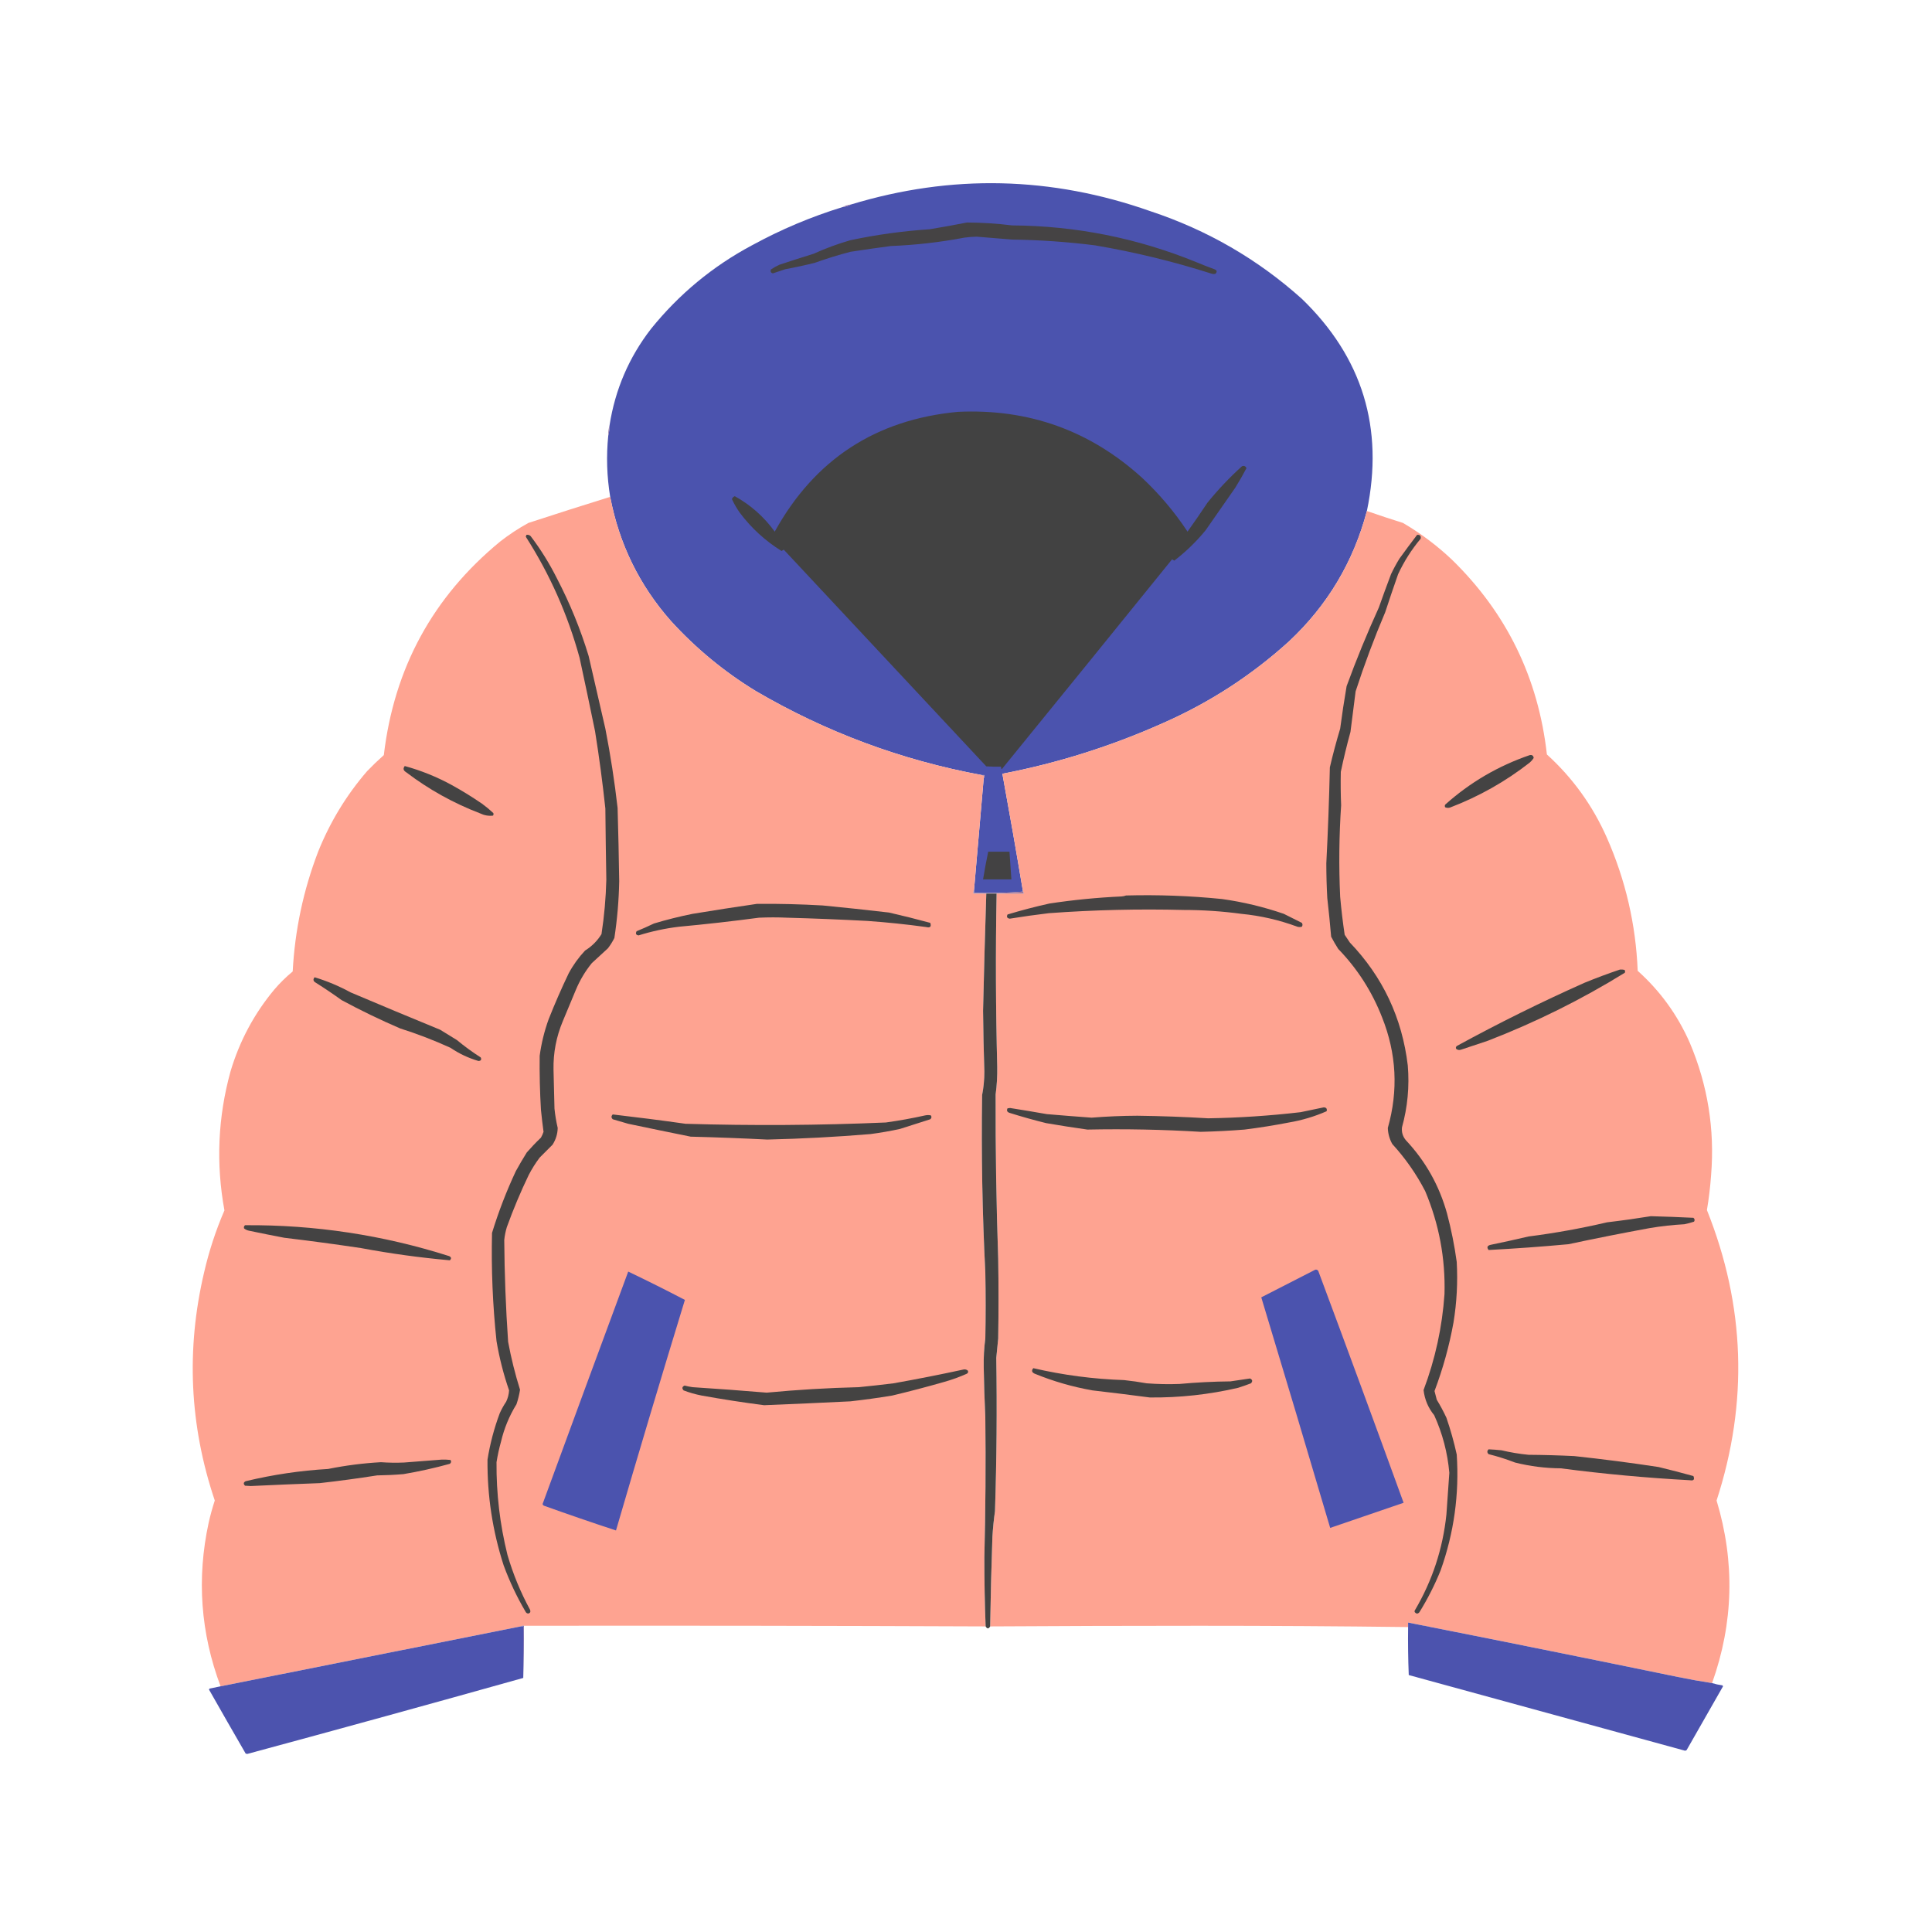 <?xml version="1.0" encoding="UTF-8"?>
<!DOCTYPE svg PUBLIC "-//W3C//DTD SVG 1.1//EN" "http://www.w3.org/Graphics/SVG/1.1/DTD/svg11.dtd">
<svg xmlns="http://www.w3.org/2000/svg" version="1.1" width="3000px" height="3000px" style="shape-rendering:geometricPrecision; text-rendering:geometricPrecision; image-rendering:optimizeQuality; fill-rule:evenodd; clip-rule:evenodd" xmlns:xlink="http://www.w3.org/1999/xlink">
<g><path style="opacity:1" fill="#4b53ae" d="M 2122.5,793.5 C 2101.51,872.664 2061.18,940.164 2001.5,996C 1943.29,1048.81 1877.96,1091.14 1805.5,1123C 1725.48,1158.73 1642.48,1184.9 1556.5,1201.5C 1567.64,1262.41 1578.31,1323.41 1588.5,1384.5C 1563.52,1386.49 1538.19,1387.16 1512.5,1386.5C 1512.5,1384.83 1512.5,1383.17 1512.5,1381.5C 1517.44,1323.83 1522.44,1266.16 1527.5,1208.5C 1528.45,1207.08 1528.78,1205.41 1528.5,1203.5C 1527.17,1203.5 1525.83,1203.5 1524.5,1203.5C 1399.75,1180.42 1282.75,1136.92 1173.5,1073C 1124.67,1043.19 1080.83,1007.03 1042,964.5C 992.891,908.945 961.391,844.612 947.5,771.5C 942.299,739.817 941.299,708.151 944.5,676.5C 945.806,671.384 946.473,666.051 946.5,660.5C 955.174,604.837 976.674,554.837 1011,510.5C 1054.47,456.69 1106.63,413.523 1167.5,381C 1212.5,356.389 1259.5,336.556 1308.5,321.5C 1313.16,320.943 1317.5,319.61 1321.5,317.5C 1477.47,270.172 1632.47,273.672 1786.5,328C 1874.66,357.218 1952.99,402.551 2021.5,464C 2115.63,554.924 2149.3,664.757 2122.5,793.5 Z"/></g>
<g><path style="opacity:1" fill="#9270a4" d="M 1321.5,317.5 C 1317.5,319.61 1313.16,320.943 1308.5,321.5C 1312.5,319.39 1316.84,318.057 1321.5,317.5 Z"/></g>
<g><path style="opacity:1" fill="#454344" d="M 1501.5,345.5 C 1524.92,345.608 1548.25,347.108 1571.5,350C 1670.53,350.672 1765.86,369.672 1857.5,407C 1866.75,410.863 1876.09,414.529 1885.5,418C 1889.67,419.508 1890.34,421.841 1887.5,425C 1885.5,425.667 1883.5,425.667 1881.5,425C 1822.2,406.092 1761.87,391.426 1700.5,381C 1657.67,375.579 1614.67,372.579 1571.5,372C 1553.17,370.41 1534.84,368.91 1516.5,367.5C 1510.14,367.635 1503.8,368.135 1497.5,369C 1459.84,376.167 1421.84,380.5 1383.5,382C 1362.47,384.754 1341.47,387.754 1320.5,391C 1301.93,395.857 1283.6,401.523 1265.5,408C 1250.28,411.845 1234.94,415.178 1219.5,418C 1213,420.167 1206.5,422.333 1200,424.5C 1196.93,423.553 1195.93,421.553 1197,418.5C 1201.26,415.62 1205.76,413.12 1210.5,411C 1228.1,405.183 1245.76,399.516 1263.5,394C 1281.97,385.603 1300.97,378.603 1320.5,373C 1361.1,364.4 1402.1,358.734 1443.5,356C 1463.03,352.791 1482.36,349.291 1501.5,345.5 Z"/></g>
<g><path style="opacity:1" fill="#424242" d="M 1487.5,639.5 C 1597.32,634.375 1692.65,668.542 1773.5,742C 1800.38,767.195 1823.88,795.028 1844,825.5C 1854.58,810.674 1864.91,795.674 1875,780.5C 1891.35,760.34 1909.18,741.507 1928.5,724C 1931.87,722.795 1934.2,723.795 1935.5,727C 1930.05,737.395 1924.22,747.562 1918,757.5C 1902.67,779.5 1887.33,801.5 1872,823.5C 1857.61,841.055 1841.45,856.722 1823.5,870.5C 1822.25,869.96 1821.09,869.293 1820,868.5C 1732.02,977.312 1643.86,1085.98 1555.5,1194.5C 1554.57,1193.31 1554.24,1191.98 1554.5,1190.5C 1546.83,1190.67 1539.16,1190.5 1531.5,1190C 1426.67,1077.83 1321.83,965.667 1217,853.5C 1215.91,854.293 1214.75,854.96 1213.5,855.5C 1188.4,839.904 1166.9,820.238 1149,796.5C 1144.2,789.727 1140.03,782.56 1136.5,775C 1137.33,772.833 1138.83,771.333 1141,770.5C 1165.67,784.163 1186.34,802.497 1203,825.5C 1264.88,713.51 1359.71,651.51 1487.5,639.5 Z"/></g>
<g><path style="opacity:1" fill="#906fa4" d="M 946.5,660.5 C 946.473,666.051 945.806,671.384 944.5,676.5C 944.376,670.931 945.043,665.598 946.5,660.5 Z"/></g>
<g><path style="opacity:0.999" fill="#fea391" d="M 947.5,771.5 C 961.391,844.612 992.891,908.945 1042,964.5C 1080.83,1007.03 1124.67,1043.19 1173.5,1073C 1282.75,1136.92 1399.75,1180.42 1524.5,1203.5C 1525.21,1204.4 1526.21,1204.74 1527.5,1204.5C 1527.5,1205.83 1527.5,1207.17 1527.5,1208.5C 1522.44,1266.16 1517.44,1323.83 1512.5,1381.5C 1511.54,1383.26 1511.21,1385.26 1511.5,1387.5C 1518.17,1387.5 1524.83,1387.5 1531.5,1387.5C 1529.55,1448.16 1527.88,1508.82 1526.5,1569.5C 1526.8,1601.01 1527.47,1632.51 1528.5,1664C 1528.53,1676.28 1527.36,1688.45 1525,1700.5C 1523.68,1792.22 1525.35,1883.89 1530,1975.5C 1530.67,2009.83 1530.67,2044.17 1530,2078.5C 1528.07,2093.1 1527.23,2107.77 1527.5,2122.5C 1527.93,2148.51 1528.76,2174.51 1530,2200.5C 1530.83,2273.02 1530.33,2345.52 1528.5,2418C 1528.44,2453.85 1529.1,2489.68 1530.5,2525.5C 1291.57,2524.5 1052.57,2524.17 813.5,2524.5C 811.585,2524.22 809.919,2524.55 808.5,2525.5C 653.164,2556.5 497.831,2587.5 342.5,2618.5C 311.45,2535.72 305.284,2451.05 324,2364.5C 326.621,2352.85 329.787,2341.35 333.5,2330C 294.277,2213.44 288.777,2095.28 317,1975.5C 324.603,1942.52 335.103,1910.52 348.5,1879.5C 335.179,1806.76 338.345,1734.76 358,1663.5C 372.094,1616.3 394.76,1573.96 426,1536.5C 434.711,1526.29 444.211,1516.96 454.5,1508.5C 457.884,1444.41 471.05,1382.41 494,1322.5C 512.513,1276.43 537.847,1234.77 570,1197.5C 578.363,1188.8 587.03,1180.47 596,1172.5C 611.968,1037.36 672.134,926.862 776.5,841C 790.354,830.155 805.021,820.488 820.5,812C 862.766,798.189 905.099,784.689 947.5,771.5 Z"/></g>
<g><path style="opacity:0.999" fill="#fea391" d="M 2122.5,793.5 C 2140.96,799.93 2159.63,806.097 2178.5,812C 2205.98,828.08 2231.31,847.08 2254.5,869C 2339.5,951.846 2388.67,1052.68 2402,1171.5C 2442.04,1207.89 2473.04,1250.89 2495,1300.5C 2524.11,1366.4 2540.11,1435.4 2543,1507.5C 2578.07,1538.92 2605.07,1576.25 2624,1619.5C 2651.75,1685.09 2662.75,1753.43 2657,1824.5C 2655.71,1842.77 2653.54,1860.94 2650.5,1879C 2709.95,2027.52 2714.95,2177.86 2665.5,2330C 2694.23,2425.32 2691.9,2519.82 2658.5,2613.5C 2640.77,2610.79 2623.1,2607.62 2605.5,2604C 2465.95,2575.26 2326.28,2547.09 2186.5,2519.5C 2186.5,2521.83 2186.5,2524.17 2186.5,2526.5C 2078.54,2525.17 1970.37,2524.5 1862,2524.5C 1753.76,2524.5 1645.6,2524.83 1537.5,2525.5C 1538.22,2479.16 1539.38,2432.83 1541,2386.5C 1541.77,2373.11 1543.1,2359.78 1545,2346.5C 1547.59,2267.18 1548.26,2187.85 1547,2108.5C 1547.95,2098.49 1548.95,2088.49 1550,2078.5C 1550.67,2037.17 1550.67,1995.83 1550,1954.5C 1547.06,1869.52 1545.72,1784.52 1546,1699.5C 1547.93,1685.23 1548.76,1670.9 1548.5,1656.5C 1546.18,1566.84 1545.85,1477.18 1547.5,1387.5C 1561.5,1387.5 1575.5,1387.5 1589.5,1387.5C 1589.74,1386.21 1589.4,1385.21 1588.5,1384.5C 1578.31,1323.41 1567.64,1262.41 1556.5,1201.5C 1642.48,1184.9 1725.48,1158.73 1805.5,1123C 1877.96,1091.14 1943.29,1048.81 2001.5,996C 2061.18,940.164 2101.51,872.664 2122.5,793.5 Z"/></g>
<g><path style="opacity:1" fill="#444343" d="M 817.5,830.5 C 820.044,830.104 822.211,830.771 824,832.5C 839.671,853.157 853.337,875.157 865,898.5C 885.047,936.973 901.38,976.973 914,1018.5C 922.562,1056.22 931.229,1093.88 940,1131.5C 947.958,1172.25 954.292,1213.25 959,1254.5C 960.11,1292.49 960.943,1330.49 961.5,1368.5C 960.945,1397.99 958.445,1427.33 954,1456.5C 951.167,1462.17 947.834,1467.5 944,1472.5C 935.667,1480.17 927.333,1487.83 919,1495.5C 908.676,1508.19 900.343,1522.19 894,1537.5C 887.333,1553.5 880.667,1569.5 874,1585.5C 863.835,1609.66 859.002,1634.82 859.5,1661C 859.939,1681.17 860.439,1701.33 861,1721.5C 862.022,1731.61 863.689,1741.61 866,1751.5C 865.786,1760.82 863.119,1769.48 858,1777.5C 851.387,1784.11 844.721,1790.78 838,1797.5C 831.583,1805.99 825.917,1814.99 821,1824.5C 808.287,1850.92 796.954,1877.92 787,1905.5C 785.031,1912.04 783.697,1918.71 783,1925.5C 783.379,1978.21 785.379,2030.88 789,2083.5C 793.674,2108.7 799.841,2133.53 807.5,2158C 806.302,2165.66 804.468,2173.16 802,2180.5C 790.892,2198.48 782.892,2217.81 778,2238.5C 775.047,2249.03 772.714,2259.69 771,2270.5C 770.611,2319.23 776.278,2367.23 788,2414.5C 796.628,2444.09 808.295,2472.42 823,2499.5C 824.293,2502.86 823.293,2504.86 820,2505.5C 818.11,2505.21 816.777,2504.21 816,2502.5C 802.531,2479.56 791.198,2455.56 782,2430.5C 764.836,2377.19 756.503,2322.52 757,2266.5C 760.926,2241.87 767.259,2217.87 776,2194.5C 778.826,2188.18 782.159,2182.18 786,2176.5C 788.602,2170.96 790.102,2165.13 790.5,2159C 781.88,2134.02 775.38,2108.52 771,2082.5C 765.049,2026.66 762.715,1970.66 764,1914.5C 774.086,1881.66 786.419,1849.66 801,1818.5C 806.414,1808.67 812.081,1799 818,1789.5C 824.941,1781.56 832.274,1773.89 840,1766.5C 841.608,1763.62 842.941,1760.62 844,1757.5C 842.488,1746.24 841.155,1734.91 840,1723.5C 838.334,1695.52 837.667,1667.52 838,1639.5C 840.622,1620.01 845.289,1601.01 852,1582.5C 861.508,1558.48 871.842,1534.82 883,1511.5C 889.949,1498.55 898.449,1486.72 908.5,1476C 919,1469.5 927.5,1461 934,1450.5C 938.304,1422.49 940.804,1394.32 941.5,1366C 940.847,1329.17 940.347,1292.34 940,1255.5C 935.719,1215.36 930.386,1175.36 924,1135.5C 916.213,1097.44 908.213,1059.44 900,1021.5C 881.622,954.429 853.788,891.762 816.5,833.5C 816.685,832.416 817.018,831.416 817.5,830.5 Z"/></g>
<g><path style="opacity:1" fill="#444343" d="M 2200.5,830.5 C 2205,830.164 2206.83,832.164 2206,836.5C 2191.96,853.227 2180.3,871.561 2171,891.5C 2164.14,911.092 2157.47,930.759 2151,950.5C 2133.89,990.825 2118.56,1031.83 2105,1073.5C 2102.4,1094.51 2099.73,1115.51 2097,1136.5C 2091.36,1157.04 2086.36,1177.7 2082,1198.5C 2081.62,1215.83 2081.78,1233.17 2082.5,1250.5C 2079.32,1297.8 2078.82,1345.14 2081,1392.5C 2082.75,1412.24 2085.08,1431.91 2088,1451.5C 2090.67,1455.5 2093.33,1459.5 2096,1463.5C 2147.19,1516.9 2177.19,1580.57 2186,1654.5C 2188.71,1687.08 2185.71,1719.08 2177,1750.5C 2176.16,1757.98 2178.16,1764.65 2183,1770.5C 2213.63,1803.07 2234.96,1841.07 2247,1884.5C 2253.54,1909.19 2258.54,1934.19 2262,1959.5C 2263.74,1991.02 2262.08,2022.36 2257,2053.5C 2250.43,2089.87 2240.6,2125.37 2227.5,2160C 2228.67,2164.5 2229.83,2169 2231,2173.5C 2236.52,2182.55 2241.52,2191.88 2246,2201.5C 2252.43,2220.21 2257.76,2239.21 2262,2258.5C 2266.09,2320.19 2257.76,2380.19 2237,2438.5C 2227.84,2461.16 2216.84,2482.83 2204,2503.5C 2201.67,2506.17 2199.33,2506.17 2197,2503.5C 2196.33,2502.5 2196.33,2501.5 2197,2500.5C 2224.14,2454.43 2240.47,2404.76 2246,2351.5C 2247.53,2330 2249.03,2308.5 2250.5,2287C 2247.79,2255.87 2239.96,2226.04 2227,2197.5C 2217.73,2186.21 2212.23,2173.21 2210.5,2158.5C 2228.62,2110.42 2239.46,2060.76 2243,2009.5C 2244.56,1953.99 2234.56,1900.66 2213,1849.5C 2199.2,1822.89 2182.2,1798.56 2162,1776.5C 2157.61,1768.67 2155.28,1760.34 2155,1751.5C 2171.52,1693.17 2168.52,1635.84 2146,1579.5C 2130.35,1539.51 2107.69,1504.18 2078,1473.5C 2074.08,1467.33 2070.41,1461 2067,1454.5C 2065.29,1434.47 2063.29,1414.47 2061,1394.5C 2060,1376.52 2059.5,1358.52 2059.5,1340.5C 2062.05,1290.86 2063.89,1241.19 2065,1191.5C 2069.7,1171.35 2075.04,1151.35 2081,1131.5C 2083.9,1109.42 2087.24,1087.42 2091,1065.5C 2106.1,1024.19 2122.77,983.523 2141,943.5C 2147.14,926.09 2153.47,908.757 2160,891.5C 2163.93,883.248 2168.26,875.248 2173,867.5C 2182.02,854.989 2191.19,842.655 2200.5,830.5 Z"/></g>
<g><path style="opacity:1" fill="#444343" d="M 2375.5,1172.5 C 2379.06,1171.89 2381.06,1173.39 2381.5,1177C 2379.89,1179.62 2377.89,1181.95 2375.5,1184C 2337.87,1213.49 2296.53,1236.83 2251.5,1254C 2248.9,1254.77 2246.4,1254.6 2244,1253.5C 2243.33,1252.17 2243.33,1250.83 2244,1249.5C 2282.52,1214.98 2326.35,1189.32 2375.5,1172.5 Z"/></g>
<g><path style="opacity:1" fill="#444343" d="M 628.5,1189.5 C 653.929,1196.48 678.262,1206.31 701.5,1219C 717.669,1227.91 733.336,1237.58 748.5,1248C 754.625,1252.46 760.458,1257.29 766,1262.5C 766.595,1263.9 766.428,1265.23 765.5,1266.5C 758.586,1267.28 751.919,1266.11 745.5,1263C 703.939,1247.06 665.606,1225.73 630.5,1199C 626.229,1196.43 625.562,1193.27 628.5,1189.5 Z"/></g>
<g><path style="opacity:1" fill="#af7f9e" d="M 1524.5,1203.5 C 1525.83,1203.5 1527.17,1203.5 1528.5,1203.5C 1528.78,1205.41 1528.45,1207.08 1527.5,1208.5C 1527.5,1207.17 1527.5,1205.83 1527.5,1204.5C 1526.21,1204.74 1525.21,1204.4 1524.5,1203.5 Z"/></g>
<g><path style="opacity:1" fill="#434243" d="M 1534.5,1322.5 C 1545.5,1322.5 1556.5,1322.5 1567.5,1322.5C 1568.55,1336.83 1569.55,1351.16 1570.5,1365.5C 1555.83,1365.5 1541.17,1365.5 1526.5,1365.5C 1528.85,1351.08 1531.51,1336.74 1534.5,1322.5 Z"/></g>
<g><path style="opacity:1" fill="#a2789b" d="M 1512.5,1381.5 C 1512.5,1383.17 1512.5,1384.83 1512.5,1386.5C 1538.19,1387.16 1563.52,1386.49 1588.5,1384.5C 1589.4,1385.21 1589.74,1386.21 1589.5,1387.5C 1575.5,1387.5 1561.5,1387.5 1547.5,1387.5C 1542.17,1387.5 1536.83,1387.5 1531.5,1387.5C 1524.83,1387.5 1518.17,1387.5 1511.5,1387.5C 1511.21,1385.26 1511.54,1383.26 1512.5,1381.5 Z"/></g>
<g><path style="opacity:1" fill="#444342" d="M 1531.5,1387.5 C 1536.83,1387.5 1542.17,1387.5 1547.5,1387.5C 1545.85,1477.18 1546.18,1566.84 1548.5,1656.5C 1548.76,1670.9 1547.93,1685.23 1546,1699.5C 1545.72,1784.52 1547.06,1869.52 1550,1954.5C 1550.67,1995.83 1550.67,2037.17 1550,2078.5C 1548.95,2088.49 1547.95,2098.49 1547,2108.5C 1548.26,2187.85 1547.59,2267.18 1545,2346.5C 1543.1,2359.78 1541.77,2373.11 1541,2386.5C 1539.38,2432.83 1538.22,2479.16 1537.5,2525.5C 1535.17,2529.5 1532.83,2529.5 1530.5,2525.5C 1529.1,2489.68 1528.44,2453.85 1528.5,2418C 1530.33,2345.52 1530.83,2273.02 1530,2200.5C 1528.76,2174.51 1527.93,2148.51 1527.5,2122.5C 1527.23,2107.77 1528.07,2093.1 1530,2078.5C 1530.67,2044.17 1530.67,2009.83 1530,1975.5C 1525.35,1883.89 1523.68,1792.22 1525,1700.5C 1527.36,1688.45 1528.53,1676.28 1528.5,1664C 1527.47,1632.51 1526.8,1601.01 1526.5,1569.5C 1527.88,1508.82 1529.55,1448.16 1531.5,1387.5 Z"/></g>
<g><path style="opacity:1" fill="#454343" d="M 1748.5,1390.5 C 1798.3,1389.17 1847.96,1391 1897.5,1396C 1930.24,1400.58 1962.24,1408.25 1993.5,1419C 2002.83,1423.67 2012.17,1428.33 2021.5,1433C 2022.83,1435 2022.83,1437 2021.5,1439C 2019.17,1439.67 2016.83,1439.67 2014.5,1439C 1986.41,1428.56 1957.41,1421.89 1927.5,1419C 1897.97,1415.01 1868.31,1413.01 1838.5,1413C 1768.4,1411.2 1698.4,1412.86 1628.5,1418C 1608.29,1420.41 1588.12,1423.25 1568,1426.5C 1563.82,1425.91 1562.65,1423.75 1564.5,1420C 1585.95,1413.52 1607.61,1407.85 1629.5,1403C 1666.66,1397.35 1704,1393.69 1741.5,1392C 1744.04,1391.81 1746.37,1391.31 1748.5,1390.5 Z"/></g>
<g><path style="opacity:1" fill="#444343" d="M 1175.5,1403.5 C 1209.53,1403.21 1243.53,1404.05 1277.5,1406C 1311.87,1409.31 1346.21,1412.98 1380.5,1417C 1401.95,1421.91 1423.28,1427.24 1444.5,1433C 1446.58,1438.92 1444.41,1441.09 1438,1439.5C 1407.61,1435.31 1377.11,1432.14 1346.5,1430C 1305.2,1427.8 1263.86,1426.14 1222.5,1425C 1207.83,1424.33 1193.17,1424.33 1178.5,1425C 1137.29,1430.5 1095.95,1435.17 1054.5,1439C 1033.08,1441.57 1012.08,1446.07 991.5,1452.5C 987.525,1451.91 986.525,1449.74 988.5,1446C 997.618,1442.27 1006.62,1438.27 1015.5,1434C 1035.22,1428.07 1055.22,1423.07 1075.5,1419C 1108.91,1413.48 1142.25,1408.32 1175.5,1403.5 Z"/></g>
<g><path style="opacity:1" fill="#444342" d="M 2515.5,1505.5 C 2517.86,1505.34 2520.19,1505.5 2522.5,1506C 2523.55,1507.39 2523.72,1508.89 2523,1510.5C 2455.55,1552.14 2384.72,1587.31 2310.5,1616C 2296.49,1620.67 2282.49,1625.34 2268.5,1630C 2265.65,1630.94 2263.15,1630.44 2261,1628.5C 2260.29,1626.63 2260.79,1625.13 2262.5,1624C 2327.14,1588.68 2393.14,1556.01 2460.5,1526C 2478.71,1518.55 2497.05,1511.71 2515.5,1505.5 Z"/></g>
<g><path style="opacity:1" fill="#444342" d="M 488.5,1517.5 C 507.924,1523.37 526.591,1531.21 544.5,1541C 590.719,1560.61 637.052,1579.94 683.5,1599C 692.167,1604.33 700.833,1609.67 709.5,1615C 721.273,1624.77 733.606,1633.77 746.5,1642C 748.037,1645.41 746.871,1647.25 743,1647.5C 727.411,1642.96 712.911,1636.12 699.5,1627C 674.116,1615.43 648.116,1605.43 621.5,1597C 590.463,1583.65 560.13,1568.98 530.5,1553C 517.44,1543.61 504.106,1534.61 490.5,1526C 486.351,1523.76 485.685,1520.93 488.5,1517.5 Z"/></g>
<g><path style="opacity:1" fill="#444343" d="M 2055.5,1719.5 C 2059.49,1719.65 2060.99,1721.65 2060,1725.5C 2041.26,1733.73 2021.76,1739.56 2001.5,1743C 1978.62,1747.44 1955.62,1751.11 1932.5,1754C 1909.87,1755.8 1887.2,1756.97 1864.5,1757.5C 1805.87,1753.96 1747.21,1752.79 1688.5,1754C 1667.11,1750.99 1645.78,1747.66 1624.5,1744C 1605.31,1739.27 1586.31,1733.94 1567.5,1728C 1563.78,1726.74 1562.78,1724.41 1564.5,1721C 1565.83,1720.83 1567.17,1720.67 1568.5,1720.5C 1587.52,1723.5 1606.52,1726.67 1625.5,1730C 1648.65,1732 1671.82,1733.83 1695,1735.5C 1718.63,1733.61 1742.3,1732.61 1766,1732.5C 1802.7,1732.96 1839.37,1734.29 1876,1736.5C 1923.99,1735.73 1971.82,1732.56 2019.5,1727C 2031.65,1724.59 2043.65,1722.09 2055.5,1719.5 Z"/></g>
<g><path style="opacity:1" fill="#444343" d="M 951.5,1730.5 C 989.222,1734.86 1026.89,1739.69 1064.5,1745C 1168.18,1748.12 1271.85,1747.46 1375.5,1743C 1395.98,1740.18 1416.31,1736.51 1436.5,1732C 1439.5,1731.33 1442.5,1731.33 1445.5,1732C 1446.93,1734.27 1446.6,1736.27 1444.5,1738C 1428.83,1743 1413.17,1748 1397.5,1753C 1382.28,1756.32 1366.95,1758.99 1351.5,1761C 1298.26,1765.42 1244.93,1768.25 1191.5,1769.5C 1151.85,1767.49 1112.18,1765.99 1072.5,1765C 1040.13,1758.46 1007.79,1751.79 975.5,1745C 967.5,1742.67 959.5,1740.33 951.5,1738C 948.914,1735.51 948.914,1733.01 951.5,1730.5 Z"/></g>
<g><path style="opacity:1" fill="#444343" d="M 2563.5,1888.5 C 2585.51,1889.08 2607.51,1889.92 2629.5,1891C 2631.6,1892.73 2631.93,1894.73 2630.5,1897C 2625.55,1898.61 2620.55,1899.94 2615.5,1901C 2597.39,1901.98 2579.39,1903.98 2561.5,1907C 2519.35,1914.72 2477.35,1923.06 2435.5,1932C 2394.21,1935.81 2352.88,1938.81 2311.5,1941C 2308.36,1936.91 2309.36,1934.24 2314.5,1933C 2334.24,1928.92 2353.9,1924.59 2373.5,1920C 2414.56,1914.76 2455.23,1907.43 2495.5,1898C 2518.37,1895.29 2541.04,1892.12 2563.5,1888.5 Z"/></g>
<g><path style="opacity:1" fill="#444343" d="M 380.5,1902.5 C 488.798,1901.72 594.464,1917.72 697.5,1950.5C 700.905,1952.21 701.239,1954.38 698.5,1957C 652.239,1952.88 606.239,1946.55 560.5,1938C 520.89,1932.09 481.223,1926.76 441.5,1922C 423.109,1918.52 404.775,1914.85 386.5,1911C 383.692,1910.4 381.192,1909.24 379,1907.5C 378.387,1905.5 378.887,1903.84 380.5,1902.5 Z"/></g>
<g><path style="opacity:1" fill="#4b53ae" d="M 2042.5,1971.5 C 2044.45,1971.23 2045.95,1971.89 2047,1973.5C 2091.67,2093.34 2135.84,2213.34 2179.5,2333.5C 2141.48,2346.51 2103.48,2359.51 2065.5,2372.5C 2030.25,2253.08 1994.58,2133.74 1958.5,2014.5C 1986.56,2000.14 2014.56,1985.8 2042.5,1971.5 Z"/></g>
<g><path style="opacity:1" fill="#4b53ae" d="M 975.5,1974.5 C 1005.09,1988.63 1034.42,2003.3 1063.5,2018.5C 1027.03,2137.59 991.36,2256.92 956.5,2376.5C 919.032,2364.18 881.699,2351.34 844.5,2338C 843.484,2337.48 842.818,2336.65 842.5,2335.5C 886.642,2215.07 930.975,2094.74 975.5,1974.5 Z"/></g>
<g><path style="opacity:1" fill="#444343" d="M 1604.5,2124.5 C 1650.89,2135.27 1697.89,2141.44 1745.5,2143C 1757.26,2144.26 1768.93,2145.93 1780.5,2148C 1797.48,2149.3 1814.48,2149.64 1831.5,2149C 1857.78,2146.59 1884.11,2145.26 1910.5,2145C 1920.69,2143.59 1930.85,2142.09 1941,2140.5C 1944.91,2142.31 1945.41,2144.81 1942.5,2148C 1935.91,2150.53 1929.24,2152.86 1922.5,2155C 1877.43,2165.44 1831.76,2170.44 1785.5,2170C 1755.87,2166.09 1726.2,2162.42 1696.5,2159C 1665.55,2153.57 1635.55,2144.9 1606.5,2133C 1602.12,2130.98 1601.45,2128.15 1604.5,2124.5 Z"/></g>
<g><path style="opacity:1" fill="#444342" d="M 1496.5,2126.5 C 1499.04,2126.1 1501.21,2126.77 1503,2128.5C 1503.71,2130.37 1503.21,2131.87 1501.5,2133C 1489.84,2138.25 1477.84,2142.58 1465.5,2146C 1438.99,2153.61 1412.32,2160.61 1385.5,2167C 1363.91,2170.56 1342.24,2173.56 1320.5,2176C 1275.82,2178.2 1231.15,2180.2 1186.5,2182C 1154.04,2177.8 1121.71,2172.8 1089.5,2167C 1079.94,2165.15 1070.61,2162.48 1061.5,2159C 1058.59,2155.81 1059.09,2153.31 1063,2151.5C 1067.11,2152.59 1071.28,2153.42 1075.5,2154C 1113.87,2156.46 1152.21,2159.29 1190.5,2162.5C 1238.06,2157.98 1285.73,2155.15 1333.5,2154C 1351.52,2152.22 1369.52,2150.22 1387.5,2148C 1424.13,2141.49 1460.46,2134.32 1496.5,2126.5 Z"/></g>
<g><path style="opacity:1" fill="#444343" d="M 2311.5,2250.5 C 2318.18,2250.79 2324.84,2251.29 2331.5,2252C 2345.35,2255.3 2359.35,2257.63 2373.5,2259C 2397.18,2259.18 2420.85,2259.85 2444.5,2261C 2488.3,2265.69 2531.97,2271.36 2575.5,2278C 2593.6,2282.36 2611.6,2287.02 2629.5,2292C 2631.76,2297.41 2629.93,2299.58 2624,2298.5C 2556.92,2294.88 2490.08,2288.71 2423.5,2280C 2399.47,2279.83 2375.8,2276.83 2352.5,2271C 2339.1,2265.8 2325.43,2261.46 2311.5,2258C 2308.91,2255.51 2308.91,2253.01 2311.5,2250.5 Z"/></g>
<g><path style="opacity:1" fill="#444343" d="M 685.5,2266.5 C 690.179,2266.33 694.845,2266.5 699.5,2267C 701.032,2269.33 700.698,2271.33 698.5,2273C 674.775,2279.58 650.775,2284.91 626.5,2289C 612.862,2290.15 599.195,2290.81 585.5,2291C 555.928,2295.65 526.261,2299.65 496.5,2303C 460.823,2304.31 425.157,2305.81 389.5,2307.5C 386.5,2307.33 383.5,2307.17 380.5,2307C 377.629,2304.16 377.963,2301.83 381.5,2300C 423.584,2289.86 466.251,2283.52 509.5,2281C 536.585,2275.53 563.918,2272.03 591.5,2270.5C 603.494,2271.37 615.494,2271.54 627.5,2271C 646.993,2269.56 666.326,2268.06 685.5,2266.5 Z"/></g>
<g><path style="opacity:1" fill="#4c53ae" d="M 2658.5,2613.5 C 2663.61,2615.09 2668.94,2616.26 2674.5,2617C 2674.96,2617.41 2675.29,2617.91 2675.5,2618.5C 2656.67,2651.5 2637.83,2684.5 2619,2717.5C 2618.28,2718.06 2617.44,2718.39 2616.5,2718.5C 2473.47,2679.43 2330.47,2640.27 2187.5,2601C 2186.51,2576.24 2186.17,2551.41 2186.5,2526.5C 2186.5,2524.17 2186.5,2521.83 2186.5,2519.5C 2326.28,2547.09 2465.95,2575.26 2605.5,2604C 2623.1,2607.62 2640.77,2610.79 2658.5,2613.5 Z"/></g>
<g><path style="opacity:1" fill="#4c53ae" d="M 808.5,2525.5 C 809.833,2525.5 811.167,2525.5 812.5,2525.5C 812.5,2552.17 812.5,2578.83 812.5,2605.5C 669.978,2645.5 527.144,2684.83 384,2723.5C 383.167,2723.33 382.333,2723.17 381.5,2723C 362.374,2689.91 343.374,2656.75 324.5,2623.5C 324.709,2622.91 325.043,2622.41 325.5,2622C 331.223,2620.89 336.889,2619.72 342.5,2618.5C 497.831,2587.5 653.164,2556.5 808.5,2525.5 Z"/></g>
<g><path style="opacity:0.945" fill="#6d61a8" d="M 808.5,2525.5 C 809.919,2524.55 811.585,2524.22 813.5,2524.5C 813.831,2551.67 813.498,2578.67 812.5,2605.5C 812.5,2578.83 812.5,2552.17 812.5,2525.5C 811.167,2525.5 809.833,2525.5 808.5,2525.5 Z"/></g>
</svg>
